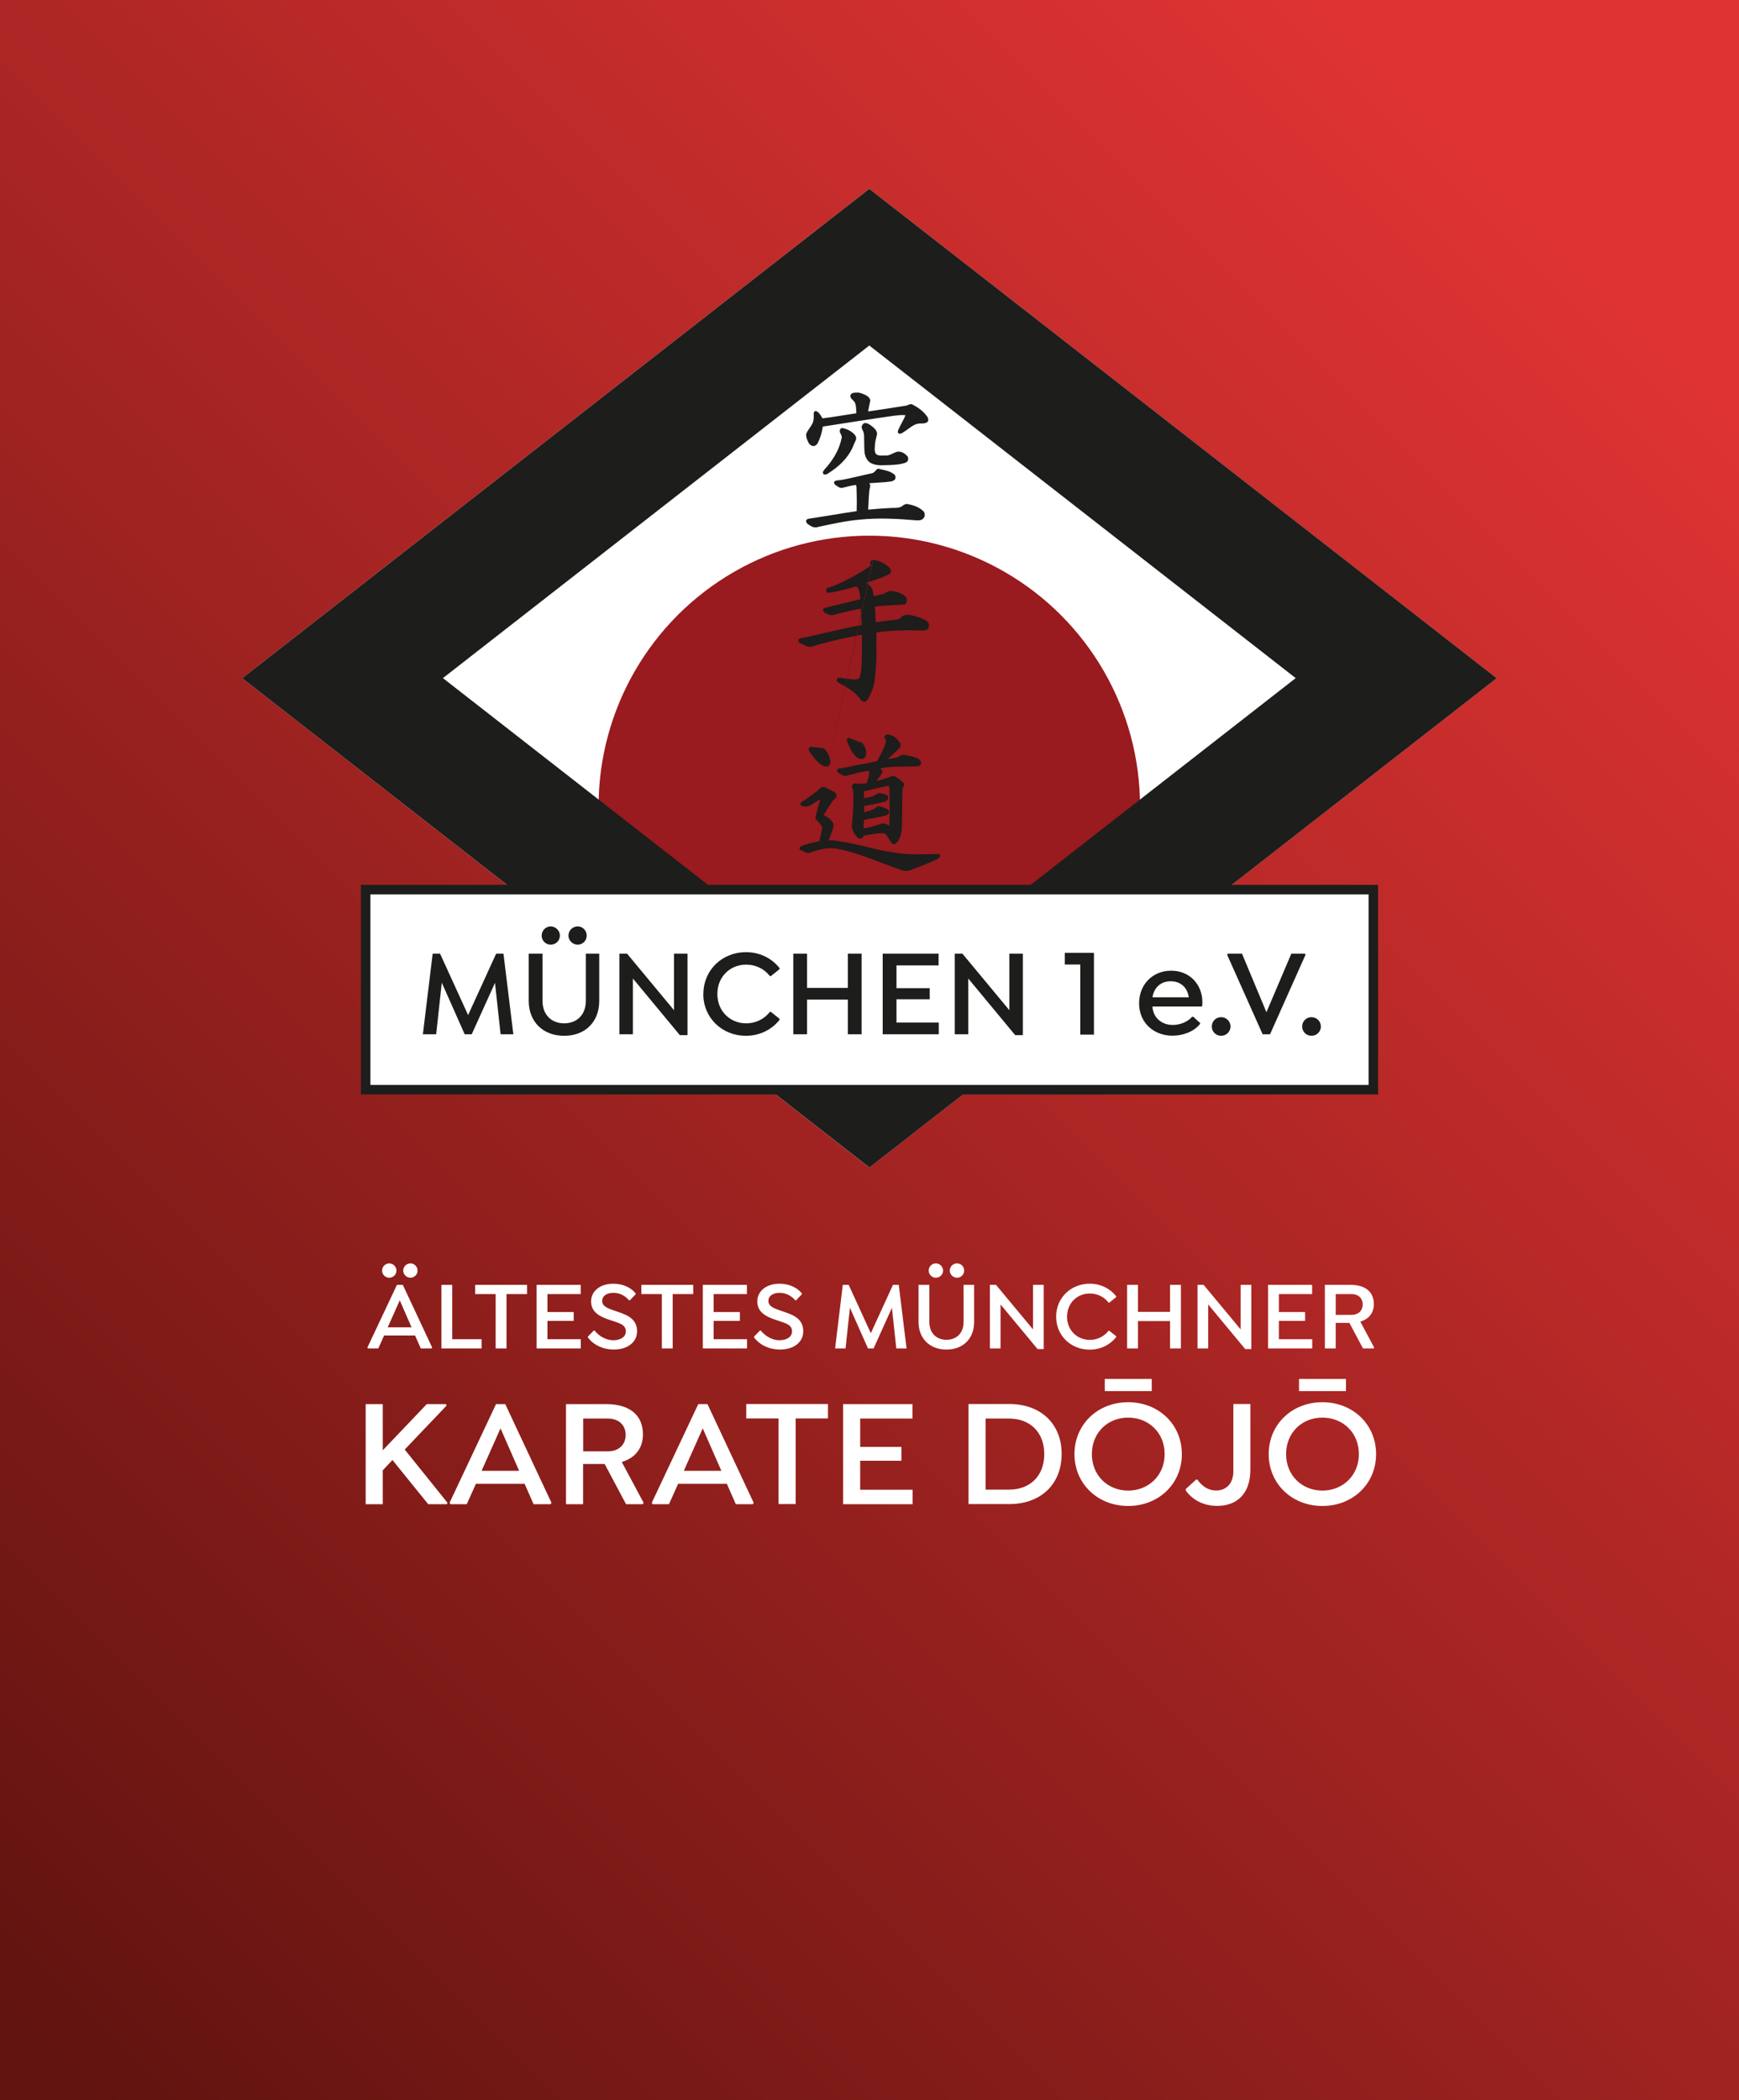 <?xml version="1.0" encoding="UTF-8"?>
<svg id="Karate_München" xmlns="http://www.w3.org/2000/svg" version="1.1" xmlns:xlink="http://www.w3.org/1999/xlink" viewBox="0 0 183 221">
  <rect x="0" y="0" width="183" height="221" fill="#808080" stroke="none"/>
  <!-- Generator: Adobe Illustrator 29.2.1, SVG Export Plug-In . SVG Version: 2.1.0 Build 116)  -->
  <defs>
    <style>
      .st0 {
        fill: #1d1d1b;
      }

      .st1, .st2 {
        fill: #fff;
      }

      .st2 {
        stroke: #1d1d1b;
        stroke-miterlimit: 10;
      }

      .st3 {
        fill: url(#linear-gradient);
      }

      .st4 {
        fill: #991a1f;
      }
    </style>
    <linearGradient id="linear-gradient" x1="-6.11" y1="208.11" x2="170.52" y2="31.48" gradientUnits="userSpaceOnUse">
      <stop offset="0" stop-color="#60130f"/>
      <stop offset="1" stop-color="#df3333"/>
    </linearGradient>
  </defs>
  <rect class="st3" width="183" height="221"/>
  <path class="st1" d="M47.1,158.14l-.08.15h-1.96l-3.76-4.65-1.02,1.09v3.56h-1.8v-10.53h1.8v4.86l4.63-4.86h2.01l.08.15-4.41,4.63,4.5,5.6ZM58.03,158.14l-.08.15h-1.8l-.94-2.14h-5.13l-.96,2.14h-1.73l-.08-.15,4.89-10.38h.97l4.86,10.38ZM54.63,154.78l-1.96-4.47-1.99,4.47h3.95ZM67.73,158.14l-.08.15h-1.77l-2.25-4.23h-2.27v4.23h-1.8v-10.53h4.23c2.53,0,3.87,1.2,3.87,3.19,0,1.47-.83,2.48-2.23,2.9l2.3,4.29ZM61.37,152.73h2.59c1.17,0,1.88-.71,1.88-1.73s-.71-1.72-1.88-1.72h-2.59v3.45ZM79.31,158.14l-.08.15h-1.8l-.94-2.14h-5.13l-.96,2.14h-1.73l-.08-.15,4.89-10.38h.97l4.86,10.38ZM75.91,154.78l-1.96-4.47-1.99,4.47h3.95ZM83.73,158.28h-1.8v-9.01h-3.4v-1.52h8.6v1.52h-3.4v9.01ZM90.52,149.28v2.98h4.34v1.46h-4.34v3.05h5.52v1.52h-7.32v-10.53h7.3v1.52h-5.51ZM111.72,153c0,3.17-2.17,5.28-5.51,5.28h-4.29v-10.53h4.29c3.34,0,5.51,2.11,5.51,5.25ZM109.89,153.02c0-2.28-1.47-3.74-3.71-3.74h-2.46v7.48h2.46c2.24,0,3.71-1.46,3.71-3.74ZM113.07,153.02c0-3.13,2.45-5.46,5.65-5.46s5.65,2.33,5.65,5.46-2.45,5.46-5.65,5.46-5.65-2.33-5.65-5.46ZM122.56,153.02c0-2.24-1.67-3.84-3.84-3.84s-3.82,1.6-3.82,3.84,1.67,3.84,3.82,3.84,3.84-1.6,3.84-3.84ZM121.2,145.11v1.28h-4.94v-1.28h4.94ZM131.58,147.75v6.88c0,2.64-1.47,3.84-3.5,3.84-1.59,0-2.69-.76-3.3-1.62v-.15l1.09-1h.13c.36.5.97,1.15,1.99,1.15s1.8-.71,1.8-2.02v-7.08h1.8ZM133.51,153.02c0-3.13,2.45-5.46,5.65-5.46s5.65,2.33,5.65,5.46-2.45,5.46-5.65,5.46-5.65-2.33-5.65-5.46ZM143,153.02c0-2.24-1.67-3.84-3.84-3.84s-3.82,1.6-3.82,3.84,1.67,3.84,3.82,3.84,3.84-1.6,3.84-3.84ZM141.64,145.11v1.28h-4.94v-1.28h4.94ZM45.47,141.81l-.05.09h-1.14l-.6-1.36h-3.26l-.61,1.36h-1.1l-.05-.09,3.11-6.6h.62l3.09,6.6ZM40.21,133.71c0-.42.34-.76.75-.76s.76.34.76.76-.34.75-.76.75-.75-.34-.75-.75ZM43.31,139.68l-1.24-2.84-1.27,2.84h2.51ZM42.43,133.71c0-.42.35-.76.76-.76s.75.34.75.76-.34.75-.75.75-.76-.34-.76-.75ZM50.68,141.9h-4.23v-6.69h1.14v5.72h3.09v.97ZM53.3,141.9h-1.14v-5.72h-2.16v-.97h5.46v.97h-2.16v5.72ZM57.61,136.18v1.89h2.76v.93h-2.76v1.93h3.51v.97h-4.65v-6.69h4.64v.97h-3.5ZM61.86,140.75v-.09l.62-.64h.09c.48.62,1.27,1.02,1.94,1.02.84,0,1.35-.39,1.35-.93,0-.8-.86-.9-1.85-1.26-.79-.28-1.81-.72-1.81-1.89,0-1.09.95-1.87,2.34-1.87,1.05,0,1.88.43,2.35,1.02v.09l-.61.64h-.08c-.36-.42-.91-.79-1.64-.79s-1.19.34-1.19.84c0,.57.55.77,1.18,1,1.13.39,2.49.71,2.49,2.2,0,1.2-1.05,1.93-2.45,1.93-1.1,0-2.13-.47-2.73-1.28ZM70.79,141.9h-1.14v-5.72h-2.16v-.97h5.46v.97h-2.16v5.72ZM75.1,136.18v1.89h2.76v.93h-2.76v1.93h3.51v.97h-4.65v-6.69h4.64v.97h-3.5ZM79.35,140.75v-.09l.62-.64h.09c.48.62,1.27,1.02,1.94,1.02.84,0,1.35-.39,1.35-.93,0-.8-.86-.9-1.85-1.26-.79-.28-1.81-.72-1.81-1.89,0-1.09.95-1.87,2.34-1.87,1.05,0,1.88.43,2.35,1.02v.09l-.61.64h-.08c-.36-.42-.91-.79-1.64-.79s-1.19.34-1.19.84c0,.57.55.77,1.18,1,1.13.39,2.49.71,2.49,2.2,0,1.2-1.05,1.93-2.45,1.93-1.1,0-2.13-.47-2.73-1.28ZM94.32,141.9l-.46-4.27-1.93,4.27h-.59l-1.9-4.28-.46,4.28h-1.1l.81-6.69h.62l2.33,5.09,2.33-5.09h.61l.82,6.69h-1.06ZM97.8,135.21v3.93c0,1.11.72,1.85,1.8,1.85s1.8-.74,1.8-1.85v-3.93h1.11v3.91c0,1.75-1.16,2.9-2.91,2.9s-2.94-1.15-2.94-2.9v-3.91h1.14ZM97.73,133.71c0-.42.34-.76.75-.76s.76.34.76.76-.35.75-.76.75-.75-.34-.75-.75ZM99.95,133.71c0-.42.34-.76.76-.76s.75.34.75.76-.34.75-.75.75-.76-.34-.76-.75ZM109.83,135.21v6.76h-.64l-3.9-4.7v4.63h-1.12v-6.69h.64l3.9,4.69v-4.69h1.12ZM111.14,138.56c0-1.99,1.55-3.47,3.54-3.47,1.15,0,2.14.51,2.78,1.32v.09l-.72.58h-.08c-.45-.59-1.16-.96-1.97-.96-1.35,0-2.4,1.02-2.4,2.44s1.05,2.44,2.4,2.44c.8,0,1.51-.37,1.97-.96h.08l.72.58v.09c-.63.79-1.61,1.32-2.79,1.32-1.98,0-3.53-1.48-3.53-3.47ZM124.27,135.21v6.69h-1.14v-2.88h-3.38v2.88h-1.14v-6.69h1.14v2.84h3.38v-2.84h1.14ZM131.68,135.21v6.76h-.64l-3.9-4.7v4.63h-1.12v-6.69h.64l3.9,4.69v-4.69h1.12ZM134.58,136.18v1.89h2.76v.93h-2.76v1.93h3.51v.97h-4.65v-6.69h4.64v.97h-3.5ZM144.6,141.81l-.05.09h-1.12l-1.43-2.69h-1.44v2.69h-1.14v-6.69h2.69c1.61,0,2.46.76,2.46,2.03,0,.94-.52,1.57-1.42,1.84l1.46,2.73ZM140.56,138.37h1.65c.74,0,1.19-.45,1.19-1.1s-.45-1.09-1.19-1.09h-1.65v2.19Z"/>
  <g>
    <polygon class="st1" points="91.48 19.87 25.48 71.37 91.48 122.86 157.49 71.37 91.48 19.87"/>
    <circle class="st4" cx="91.48" cy="84.86" r="28.49"/>
    <path class="st0" d="M89.27,77.65c-.2.06-.16.31-.09.46.26.62.53,1.3,1.12,1.67.25.15.66.13.78-.18.2-.42,0-.89-.22-1.26-.16-.26-.47-.28-.73-.38-.29-.1-.57-.26-.87-.31h0ZM85.28,78.6c-.21.06-.21.35-.1.5.4.54.8,1.11,1.37,1.46.23.13.59.17.76-.07.18-.33,0-.71-.11-1.03-.12-.27-.28-.57-.56-.71-.32-.1-.67-.04-1-.12-.12-.02-.24-.04-.37-.03h0ZM96.47,79.75c-.37-.13-.76-.19-1.14-.29-.23-.05-.5-.05-.68.12-.24.18-.55.17-.83.24-.14.03-.28.05-.42.07.42-.4.87-.77,1.27-1.18.13-.16.15-.4.01-.57-.25-.39-.63-.73-1.1-.83-.08-.01-.16-.01-.24-.01-.23,0-.35.33-.17.48.14.22,0,.48-.07.7-.24.56-.49,1.1-.81,1.62-.94.22-1.91.35-2.85.57-.37.08-.74.17-1.11.19-.15,0-.32.17-.22.33.12.19.35.25.53.37.17.1.39.13.58.04.73-.18,1.46-.41,2.21-.48.1.13.02.31.01.45-.06.3-.14.6-.26.87-.42.06-.84.03-1.26,0-.2.02-.32.26-.23.44.19.63.11,1.29.1,1.93-.02.72-.08,1.43-.15,2.14.05.48.32.93.68,1.24.18.13.51.05.53-.2,0-.1.14-.04.2-.08.64-.13,1.29-.24,1.95-.23.32.1.43.47.62.72.11.17.21.42.44.43.28-.02.43-.31.56-.53.37-.71.27-1.54.31-2.31.02-1,0-2,.04-3,.08-.17.26-.34.15-.54-.11-.18-.3-.28-.45-.42-.21-.16-.43-.35-.7-.37-.28.03-.52.21-.8.26-.31.1-.63.19-.94.27.2-.31.48-.59.63-.93.02-.17-.13-.28-.2-.41.36-.05.72-.13,1.08-.14.93-.07,1.86-.02,2.79-.07.18,0,.37-.1.39-.3.05-.29-.24-.5-.47-.6ZM93.51,82.69c.16.21.06.5.1.75,0,1.15.02,2.31-.03,3.46-.26-.17-.6-.35-.92-.2-.48.18-.97.32-1.47.42-.09,0-.26.1-.31.05.01-.29,0-.61.06-.89.62-.14,1.25-.23,1.87-.36.25-.06.57-.09.71-.34.1-.16,0-.37-.16-.44-.25-.15-.54-.21-.82-.29-.18-.03-.34.09-.45.21-.33.19-.7.27-1.06.4-.15.08-.07-.16-.09-.24,0-.14,0-.28,0-.42.68-.07,1.35-.26,2.02-.39.23-.06.53-.21.52-.48-.02-.22-.25-.32-.43-.36-.29-.1-.66-.17-.9.07-.36.23-.81.27-1.22.37,0-.24.01-.49-.04-.73.4-.07.78-.19,1.18-.27.48-.12.96-.23,1.45-.33ZM86.64,82.79c-.32.07-.51.37-.78.54-.46.36-.92.74-1.45,1.01-.15.08-.26.33-.09.45.17.11.39.08.58.07.5-.07.87-.46,1.3-.68.12-.1.14-.05.08.09-.16.6-.36,1.2-.48,1.81.08.27.36.39.49.62.14.14.29.34.21.55-.06.43-.17.85-.28,1.27-.65.16-1.31.27-1.93.53-.14.08-.22.32-.04.41.3.08.54.35.87.3.94-.32,1.94-.63,2.94-.45,2.17.39,4.18,1.33,6.25,2.06.4.12.8.35,1.23.27.34-.06.64-.24.97-.34.67-.26,1.35-.53,2-.82.17-.1.37-.21.43-.4.01-.17-.19-.25-.33-.21-1.64.04-3.31.12-4.93-.23-.93-.11-1.84-.36-2.74-.59-1.05-.25-2.12-.45-3.19-.61-.18-.02-.38,0-.55-.01.15-.31.24-.64.36-.96.06-.24.19-.49.14-.74-.09-.32-.37-.54-.62-.73-.13-.08-.27-.15-.42-.22.33-.51.64-1.05,1-1.54.14-.17.41-.3.37-.55-.03-.28-.33-.38-.54-.5-.27-.14-.54-.31-.84-.4-.01,0-.02,0-.04,0h0ZM86.64,82.79,91.87,58.93c-.25-.02-.4.31-.25.5.02.05.09.11,0,.12-1.43.93-2.92,1.79-4.53,2.34-.21.08-.2.42.02.48.19.03.39-.05.58-.06.78-.14,1.56-.36,2.32-.57.2-.07.31.17.36.32.11.32.16.66.16.99-1.24.33-2.49.6-3.73.92-.15.05-.27.26-.13.39.19.2.46.28.7.37.33.06.63-.13.95-.18.74-.19,1.49-.37,2.25-.5.04.58.1,1.15.11,1.73-1.95.34-3.86.85-5.79,1.26-.28.09-.61.03-.84.23-.13.18.04.4.23.44.33.15.65.4,1.03.36.35-.06.68-.22,1.03-.29,1.44-.4,2.89-.72,4.36-.99,0,1.23.03,2.47-.06,3.7-.05.32-.1.65-.27.93-.42.18-.87.02-1.31,0-.3-.03-.61-.14-.91-.07-.19.13-.07.43.12.5.84.48,1.74.95,2.3,1.78.12.18.38.3.57.15.25-.17.31-.5.47-.74.46-.9.48-1.93.57-2.91.11-1.14,0-2.29.06-3.43-.05-.17.09-.17.23-.18,1.49-.18,2.98-.23,4.48-.17.24,0,.52.03.69-.18.14-.16.16-.41.08-.59-.16-.25-.45-.39-.72-.5-.43-.16-.88-.3-1.33-.37-.3-.04-.64.02-.84.27-.39.32-.93.24-1.39.33-.43.05-.85.13-1.28.16-.02-.55-.07-1.1-.09-1.65,1.05-.11,2.1-.14,3.14-.21.35-.24.25-.83-.13-.99-.43-.26-.94-.43-1.45-.43-.33.07-.58.35-.91.37-.26.06-.51.12-.77.16-.07-.42-.14-.9-.5-1.17-.09-.08-.19-.15-.28-.22.84-.29,1.72-.52,2.49-.97.19-.22.04-.57-.17-.72-.43-.38-.99-.64-1.56-.73h-.02ZM90.16,41.31c-.25,0-.6.02-.68.31-.02.3.28.46.44.67.21.36.16.8.2,1.2-.13.03-.27.03-.39.06-1.05.16-2.1.34-3.14.47-.11,0-.11-.16-.18-.23-.13-.22-.3-.48-.57-.53-.17,0-.24.2-.21.34,0,.37.02.76-.2,1.08-.17.33-.45.61-.58.96-.07.32.09.63.22.92.12.25.42.47.7.34.28-.12.35-.44.47-.69.17-.42.27-.87.35-1.32,2.47-.37,4.94-.79,7.42-1.13.42-.04.86-.13,1.28-.06-.21.5-.5.96-.72,1.45-.07.13-.16.36,0,.46.21.11.42-.08.59-.19.48-.29.89-.73,1.46-.84.32-.04.7.04.98-.17.18-.21.04-.51-.12-.69-.39-.51-.94-.89-1.52-1.18-.27-.06-.48.17-.75.17-1.29.2-2.57.41-3.86.59.06-.36.15-.72.22-1.08.04-.3-.22-.5-.45-.63-.3-.14-.62-.3-.96-.28h0ZM91.04,44.51c-.3.05-.47.43-.3.68.12.23.21.48.19.75.03.61-.01,1.23.07,1.84.11.39.31.81.71.98.6.3,1.3.18,1.95.18.58-.03,1.18-.06,1.72-.29.24-.15.26-.53.04-.71-.28-.3-.73-.52-1.14-.36-.37.13-.71.4-1.12.35-.33,0-.71.07-.98-.15-.21-.31-.11-.72-.1-1.07.03-.35.15-.69.22-1.03,0-.43-.39-.71-.7-.94-.16-.11-.34-.22-.54-.22h0ZM88.61,45.04c-.24.03-.29.35-.19.52.08.18.23.39.13.6-.21,1.05-.75,2-1.42,2.82-.16.21-.37.39-.5.62-.08.14,0,.36.18.34.29-.01.5-.26.74-.39,1.01-.7,1.89-1.63,2.31-2.8.08-.22.24-.42.24-.66-.05-.33-.34-.54-.59-.71-.28-.17-.59-.3-.91-.34h0ZM92.42,49.31c-.26.1-.36.43-.65.49-1.08.22-2.16.52-3.25.71-.24.04-.51.01-.71.15-.12.17.05.36.2.44.21.15.46.33.73.21.45-.09.89-.25,1.35-.27.08.23.03.49.06.73.02.67.02,1.35,0,2.02-1.69.25-3.38.55-5.07.8-.15.02-.29.15-.24.32.07.26.35.34.55.48.21.12.47.15.7.06,1.46-.31,2.92-.64,4.41-.77,1.99-.2,3.99-.09,5.98.08.27.02.6-.03.75-.29.16-.24.09-.6-.16-.76-.43-.39-1.01-.56-1.58-.67-.22-.02-.42.09-.57.24-.41.24-.91.14-1.37.19-.73.03-1.46.1-2.19.16.05-.71.05-1.43.14-2.13.06-.2.13-.47-.03-.65.58-.04,1.16-.07,1.75-.12.3-.06.65-.01.9-.22.21-.18.12-.53-.1-.65-.46-.33-1.04-.4-1.58-.53h0Z"/>
    <path class="st0" d="M91.48,36.36l44.87,35-44.87,35-44.87-35,44.87-35M91.48,19.87L25.48,71.37l66.01,51.49,66.01-51.49L91.48,19.87h0Z"/>
  </g>
  <g>
    <rect class="st2" x="38.48" y="93.62" width="106.04" height="21.05"/>
    <path class="st0" d="M52.68,108.84l-.59-5.41-2.45,5.41h-.74l-2.41-5.43-.59,5.43h-1.4l1.03-8.48h.78l2.95,6.46,2.95-6.46h.77l1.04,8.48h-1.34ZM57.09,100.36v4.98c0,1.41.91,2.35,2.28,2.35s2.28-.94,2.28-2.35v-4.98h1.41v4.96c0,2.22-1.47,3.68-3.69,3.68s-3.73-1.46-3.73-3.68v-4.96h1.45ZM57,98.46c0-.54.43-.97.95-.97s.97.43.97.97-.44.95-.97.95-.95-.43-.95-.95ZM59.82,98.46c0-.54.43-.97.97-.97s.95.43.95.97-.43.95-.95.95-.97-.43-.97-.95ZM72.35,100.36v8.57h-.81l-4.94-5.96v5.87h-1.42v-8.48h.81l4.94,5.95v-5.95h1.42ZM74.02,104.6c0-2.52,1.97-4.4,4.49-4.4,1.46,0,2.71.65,3.52,1.67v.12l-.91.73h-.1c-.57-.74-1.47-1.21-2.49-1.21-1.71,0-3.04,1.29-3.04,3.09s1.33,3.09,3.04,3.09c1.02,0,1.92-.47,2.49-1.21h.1l.91.73v.12c-.8,1-2.04,1.67-3.54,1.67-2.5,0-4.48-1.88-4.48-4.4ZM90.67,100.36v8.48h-1.45v-3.65h-4.29v3.65h-1.45v-8.48h1.45v3.6h4.29v-3.6h1.45ZM94.34,101.59v2.4h3.5v1.17h-3.5v2.45h4.45v1.23h-5.9v-8.48h5.88v1.23h-4.44ZM107.64,100.36v8.57h-.81l-4.94-5.96v5.87h-1.42v-8.48h.81l4.94,5.95v-5.95h1.42ZM115.12,100.27v8.61h-1.44v-7.38h-1.63v-1.23h3.07ZM121.27,105.93c.1,1.27,1.07,1.93,2.14,1.93.72,0,1.55-.29,2.04-.86h.12l.72.65v.1c-.69.87-1.9,1.24-2.91,1.24-1.89,0-3.51-1.29-3.51-3.41,0-1.97,1.42-3.43,3.37-3.43.94,0,1.74.33,2.32.9.6.59.97,1.44.97,2.41,0,.18-.01.34-.04.46h-5.21ZM121.28,104.95h3.82c-.07-.47-.25-.86-.52-1.14-.34-.35-.81-.55-1.38-.55-1.03,0-1.76.65-1.92,1.68ZM127.52,108.02c0-.55.44-.98.98-.98s.99.43.99.98-.44.98-.99.98-.98-.44-.98-.98ZM137.38,100.48l-3.73,8.36h-.78l-3.73-8.36.07-.12h1.49l2.57,6.16,2.62-6.16h1.44l.06.12ZM137.03,108.02c0-.55.44-.98.98-.98s.99.43.99.98-.44.98-.99.98-.98-.44-.98-.98Z"/>
  </g>
</svg>